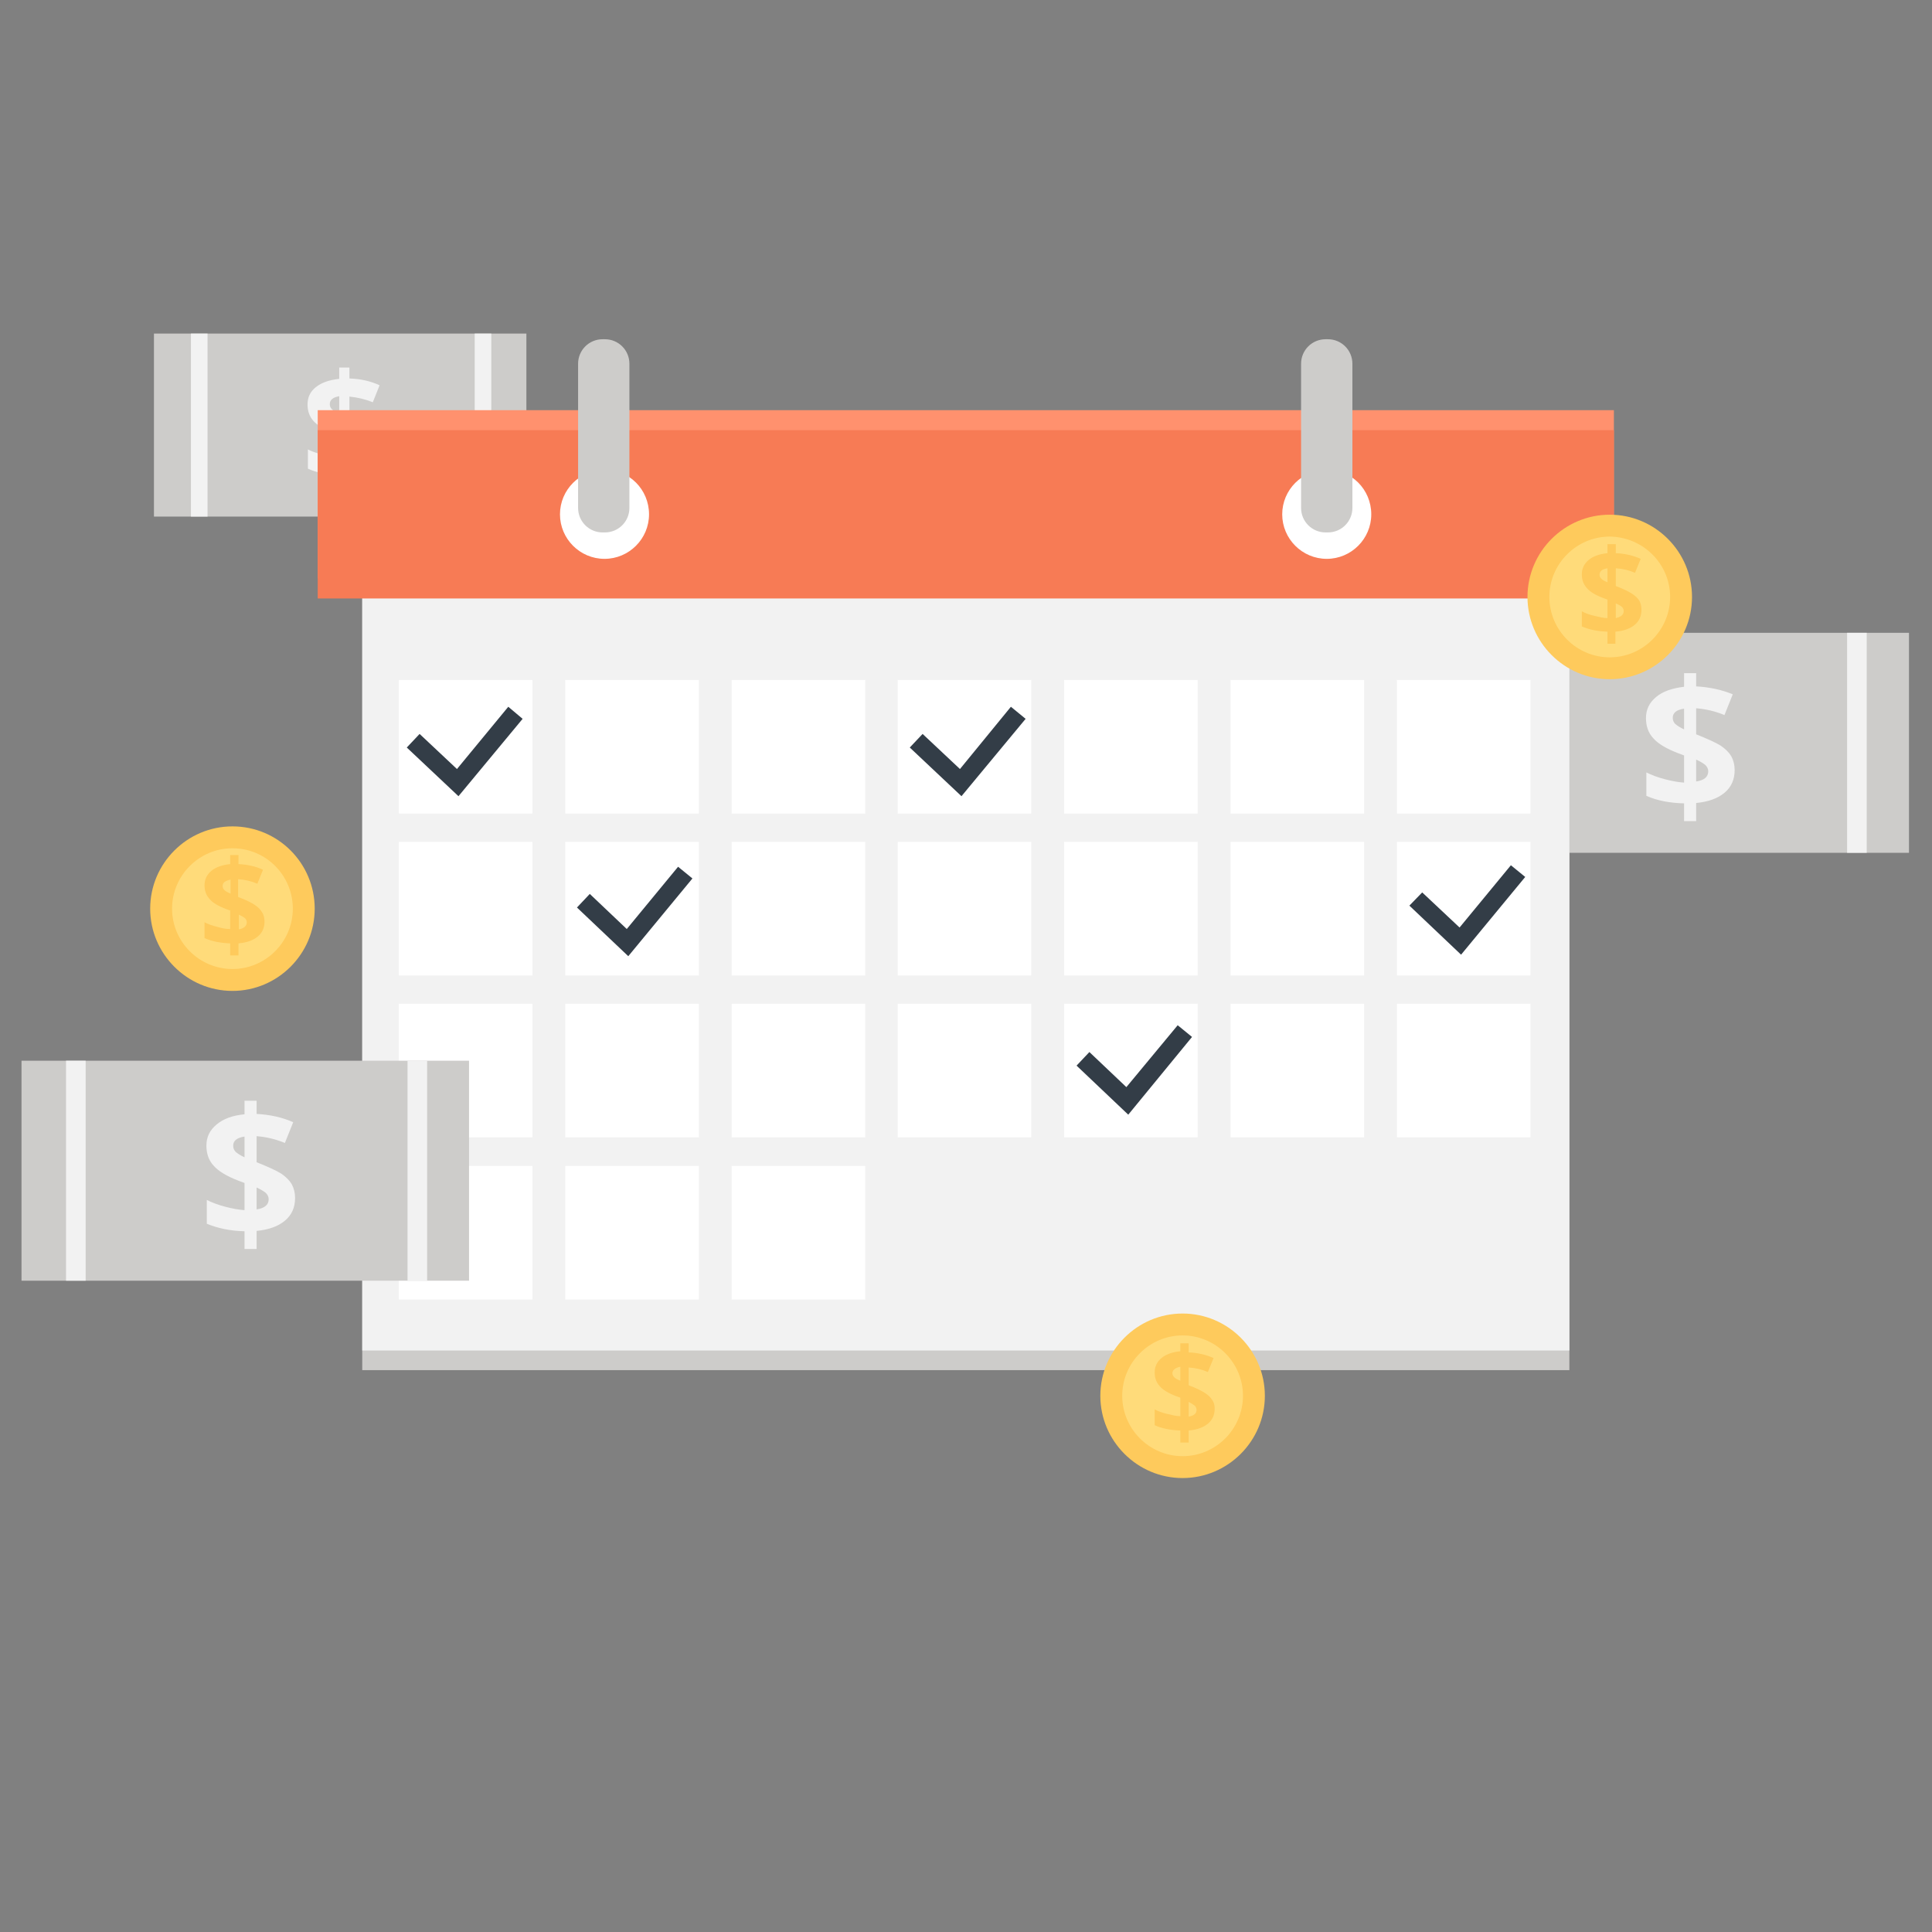 <?xml version="1.0" encoding="utf-8"?>
<!-- Generator: Adobe Illustrator 24.0.2, SVG Export Plug-In . SVG Version: 6.00 Build 0)  -->
<svg version="1.1" id="Layer_1" xmlns="http://www.w3.org/2000/svg" xmlns:xlink="http://www.w3.org/1999/xlink" x="0px" y="0px"
	 viewBox="0 0 512 512" enable-background="new 0 0 512 512" xml:space="preserve">
<rect x="0" y="0" width="512" height="512" fill="#808080" stroke="none"/>
<g>
	<g>
		<rect x="387.2" y="167.7" fill="#CDCCCA" width="118.7" height="58.3"/>
	</g>
	<g>
		<rect x="399" y="167.7" fill="#F2F2F2" width="5.2" height="58.3"/>
	</g>
	<g>
		<rect x="489.5" y="167.7" fill="#F2F2F2" width="5.2" height="58.3"/>
	</g>
	<g>
		<g>
			<path fill="#F2F2F2" d="M459.7,204.1c0,2.5-0.9,4.5-2.7,6c-1.8,1.5-4.3,2.4-7.5,2.7v4.8h-3.2v-4.7c-3.8-0.1-7.1-0.7-10-2v-6.2
				c1.4,0.7,3,1.3,4.9,1.8c1.9,0.5,3.6,0.8,5.1,0.9v-7.2l-1.6-0.6c-3.1-1.2-5.3-2.5-6.6-4c-1.3-1.4-1.9-3.2-1.9-5.3
				c0-2.3,0.9-4.1,2.7-5.6c1.8-1.5,4.2-2.3,7.4-2.7v-3.6h3.2v3.5c3.6,0.2,6.8,0.9,9.7,2.1l-2.2,5.5c-2.4-1-4.9-1.6-7.5-1.8v6.9
				c3,1.2,5.2,2.2,6.5,3c1.3,0.9,2.2,1.8,2.8,2.8C459.4,201.5,459.7,202.7,459.7,204.1z M443.3,190.2c0,0.7,0.2,1.2,0.7,1.7
				c0.5,0.4,1.2,0.9,2.3,1.4v-5.5C444.3,188.1,443.3,188.9,443.3,190.2z M452.7,204.4c0-0.7-0.3-1.2-0.8-1.7
				c-0.5-0.4-1.3-0.9-2.4-1.4v5.8C451.6,206.8,452.7,205.9,452.7,204.4z"/>
		</g>
	</g>
	<g>
		<rect x="40.8" y="88.4" fill="#CDCCCA" width="98.7" height="48.5"/>
	</g>
	<g>
		<rect x="50.6" y="88.4" fill="#F2F2F2" width="4.4" height="48.5"/>
	</g>
	<g>
		<rect x="125.8" y="88.4" fill="#F2F2F2" width="4.4" height="48.5"/>
	</g>
	<g>
		<g>
			<path fill="#F2F2F2" d="M101.1,118.6c0,2.1-0.7,3.7-2.2,5c-1.5,1.2-3.6,2-6.3,2.2v4h-2.7v-3.9c-3.2-0.1-5.9-0.6-8.3-1.7v-5.1
				c1.1,0.6,2.5,1,4.1,1.5c1.6,0.4,3,0.7,4.2,0.8v-6l-1.3-0.5c-2.6-1-4.4-2.1-5.5-3.3c-1.1-1.2-1.6-2.7-1.6-4.4
				c0-1.9,0.7-3.4,2.2-4.6c1.5-1.2,3.5-1.9,6.2-2.2v-3h2.7v2.9c3,0.1,5.6,0.7,8,1.8l-1.8,4.5c-2-0.8-4.1-1.3-6.2-1.5v5.7
				c2.5,1,4.3,1.8,5.4,2.5c1.1,0.7,1.9,1.5,2.3,2.4C100.8,116.5,101.1,117.5,101.1,118.6z M87.4,107.1c0,0.6,0.2,1,0.6,1.4
				c0.4,0.4,1,0.8,1.9,1.1v-4.6C88.2,105.3,87.4,106,87.4,107.1z M95.2,118.9c0-0.5-0.2-1-0.7-1.4c-0.4-0.4-1.1-0.8-2-1.2v4.8
				C94.3,120.9,95.2,120.1,95.2,118.9z"/>
		</g>
	</g>
	<g>
		<rect x="84.2" y="108.7" fill="#FF916E" width="343.5" height="44.6"/>
	</g>
	<g>
		<rect x="96" y="141.5" fill="#CDCCCA" width="319.9" height="221.6"/>
	</g>
	<g>
		<rect x="96" y="136.3" fill="#F2F2F2" width="319.9" height="221.6"/>
	</g>
	<g>
		<rect x="84.2" y="114" fill="#F77B55" width="343.5" height="44.6"/>
	</g>
	<g>
		<g>
			<path fill="#FFFFFF" d="M172,136.3c0,6.5-5.3,11.8-11.8,11.8c-6.5,0-11.8-5.3-11.8-11.8c0-6.5,5.3-11.8,11.8-11.8
				C166.7,124.4,172,129.7,172,136.3z"/>
		</g>
		<g>
			<path fill="#FFFFFF" d="M363.4,136.3c0,6.5-5.3,11.8-11.8,11.8c-6.5,0-11.8-5.3-11.8-11.8c0-6.5,5.3-11.8,11.8-11.8
				C358.1,124.4,363.4,129.7,363.4,136.3z"/>
		</g>
	</g>
	<g>
		<path fill="#CDCCCA" d="M160.3,141.1h-0.6c-3.6,0-6.5-2.9-6.5-6.5V96.4c0-3.6,2.9-6.5,6.5-6.5h0.6c3.6,0,6.5,2.9,6.5,6.5v38.2
			C166.8,138.2,163.9,141.1,160.3,141.1z"/>
	</g>
	<g>
		<path fill="#CDCCCA" d="M351.9,141.1h-0.6c-3.6,0-6.5-2.9-6.5-6.5V96.4c0-3.6,2.9-6.5,6.5-6.5h0.6c3.6,0,6.5,2.9,6.5,6.5v38.2
			C358.4,138.2,355.5,141.1,351.9,141.1z"/>
	</g>
	<g>
		<rect x="105.7" y="180.2" fill="#FFFFFF" width="35.4" height="35.4"/>
	</g>
	<g>
		<rect x="149.8" y="180.2" fill="#FFFFFF" width="35.4" height="35.4"/>
	</g>
	<g>
		<rect x="193.9" y="180.2" fill="#FFFFFF" width="35.4" height="35.4"/>
	</g>
	<g>
		<rect x="237.9" y="180.2" fill="#FFFFFF" width="35.4" height="35.4"/>
	</g>
	<g>
		<rect x="282" y="180.2" fill="#FFFFFF" width="35.4" height="35.4"/>
	</g>
	<g>
		<rect x="326.1" y="180.2" fill="#FFFFFF" width="35.4" height="35.4"/>
	</g>
	<g>
		<rect x="370.2" y="180.2" fill="#FFFFFF" width="35.4" height="35.4"/>
	</g>
	<g>
		<rect x="105.7" y="223.1" fill="#FFFFFF" width="35.4" height="35.4"/>
	</g>
	<g>
		<rect x="149.8" y="223.1" fill="#FFFFFF" width="35.4" height="35.4"/>
	</g>
	<g>
		<rect x="193.9" y="223.1" fill="#FFFFFF" width="35.4" height="35.4"/>
	</g>
	<g>
		<rect x="237.9" y="223.1" fill="#FFFFFF" width="35.4" height="35.4"/>
	</g>
	<g>
		<rect x="282" y="223.1" fill="#FFFFFF" width="35.4" height="35.4"/>
	</g>
	<g>
		<rect x="326.1" y="223.1" fill="#FFFFFF" width="35.4" height="35.4"/>
	</g>
	<g>
		<rect x="370.2" y="223.1" fill="#FFFFFF" width="35.4" height="35.4"/>
	</g>
	<g>
		<rect x="105.7" y="266" fill="#FFFFFF" width="35.4" height="35.4"/>
	</g>
	<g>
		<rect x="149.8" y="266" fill="#FFFFFF" width="35.4" height="35.4"/>
	</g>
	<g>
		<rect x="193.9" y="266" fill="#FFFFFF" width="35.4" height="35.4"/>
	</g>
	<g>
		<rect x="237.9" y="266" fill="#FFFFFF" width="35.4" height="35.4"/>
	</g>
	<g>
		<rect x="282" y="266" fill="#FFFFFF" width="35.4" height="35.4"/>
	</g>
	<g>
		<rect x="326.1" y="266" fill="#FFFFFF" width="35.4" height="35.4"/>
	</g>
	<g>
		<rect x="370.2" y="266" fill="#FFFFFF" width="35.4" height="35.4"/>
	</g>
	<g>
		<rect x="105.7" y="309" fill="#FFFFFF" width="35.4" height="35.4"/>
	</g>
	<g>
		<rect x="149.8" y="309" fill="#FFFFFF" width="35.4" height="35.4"/>
	</g>
	<g>
		<rect x="193.9" y="309" fill="#FFFFFF" width="35.4" height="35.4"/>
	</g>
	<g>
		<g>
			<polygon fill="#333D47" points="121.5,211 107.8,198.1 111.2,194.5 121.1,203.8 134.7,187.3 138.5,190.5 			"/>
		</g>
	</g>
	<g>
		<g>
			<polygon fill="#333D47" points="166.5,253.4 152.9,240.5 156.3,236.9 166.1,246.2 179.7,229.7 183.5,232.8 			"/>
		</g>
	</g>
	<g>
		<g>
			<polygon fill="#333D47" points="254.8,211 241.1,198.1 244.5,194.5 254.4,203.8 267.9,187.3 271.8,190.5 			"/>
		</g>
	</g>
	<g>
		<g>
			<polygon fill="#333D47" points="387.2,253 373.5,240 376.9,236.5 386.8,245.8 400.4,229.3 404.2,232.4 			"/>
		</g>
	</g>
	<g>
		<g>
			<polygon fill="#333D47" points="299,295.4 285.3,282.4 288.7,278.8 298.5,288.1 312.1,271.7 315.9,274.8 			"/>
		</g>
	</g>
	<g>
		<g>
			<path fill="#FECA5C" d="M448.4,158.2c0,12-9.8,21.8-21.8,21.8c-12,0-21.8-9.8-21.8-21.8c0-12,9.8-21.8,21.8-21.8
				C438.6,136.4,448.4,146.2,448.4,158.2z"/>
		</g>
		<g>
			<path fill="#FFDB7A" d="M442.6,158.2c0,8.8-7.2,16-16,16c-8.8,0-16-7.2-16-16c0-8.8,7.2-16,16-16
				C435.4,142.3,442.6,149.4,442.6,158.2z"/>
		</g>
	</g>
	<g>
		<g>
			<path fill="#FECA5C" d="M435,161.6c0,1.7-0.6,3-1.8,4c-1.2,1-2.9,1.6-5.1,1.8v3.2H426v-3.2c-2.6-0.1-4.8-0.5-6.8-1.4V162
				c0.9,0.5,2,0.9,3.3,1.2c1.3,0.3,2.4,0.6,3.5,0.6v-4.9l-1.1-0.4c-2.1-0.8-3.6-1.7-4.4-2.7c-0.9-1-1.3-2.2-1.3-3.6
				c0-1.5,0.6-2.8,1.8-3.8c1.2-1,2.9-1.6,5-1.8v-2.4h2.2v2.4c2.4,0.1,4.6,0.6,6.6,1.5l-1.5,3.7c-1.6-0.7-3.3-1.1-5.1-1.2v4.7
				c2.1,0.8,3.5,1.5,4.4,2.1c0.9,0.6,1.5,1.2,1.9,1.9C434.8,159.9,435,160.7,435,161.6z M423.9,152.3c0,0.5,0.2,0.8,0.5,1.1
				c0.3,0.3,0.8,0.6,1.6,0.9v-3.7C424.6,150.8,423.9,151.4,423.9,152.3z M430.3,161.9c0-0.4-0.2-0.8-0.5-1.1
				c-0.4-0.3-0.9-0.6-1.6-0.9v3.9C429.6,163.5,430.3,162.9,430.3,161.9z"/>
		</g>
	</g>
	<g>
		<g>
			<path fill="#FECA5C" d="M335.2,369.9c0,12-9.8,21.8-21.8,21.8c-12,0-21.8-9.8-21.8-21.8c0-12,9.8-21.8,21.8-21.8
				C325.4,348.1,335.2,357.9,335.2,369.9z"/>
		</g>
		<g>
			<path fill="#FFDB7A" d="M329.4,369.9c0,8.8-7.2,16-16,16c-8.8,0-16-7.2-16-16c0-8.8,7.2-16,16-16
				C322.2,353.9,329.4,361.1,329.4,369.9z"/>
		</g>
	</g>
	<g>
		<g>
			<path fill="#FECA5C" d="M321.9,373.3c0,1.7-0.6,3-1.8,4c-1.2,1-2.9,1.6-5.1,1.8v3.2h-2.2v-3.2c-2.6-0.1-4.8-0.5-6.8-1.4v-4.2
				c0.9,0.5,2,0.9,3.3,1.2c1.3,0.3,2.4,0.6,3.5,0.6v-4.9l-1.1-0.4c-2.1-0.8-3.6-1.7-4.4-2.7c-0.9-1-1.3-2.2-1.3-3.6
				c0-1.5,0.6-2.8,1.8-3.8c1.2-1,2.9-1.6,5-1.8V356h2.2v2.4c2.4,0.1,4.6,0.6,6.6,1.5l-1.5,3.7c-1.6-0.7-3.3-1.1-5.1-1.2v4.7
				c2.1,0.8,3.5,1.5,4.4,2.1c0.9,0.6,1.5,1.2,1.9,1.9C321.7,371.6,321.9,372.4,321.9,373.3z M310.7,363.9c0,0.5,0.2,0.8,0.5,1.1
				c0.3,0.3,0.8,0.6,1.6,0.9v-3.7C311.4,362.5,310.7,363.1,310.7,363.9z M317.1,373.6c0-0.4-0.2-0.8-0.5-1.1c-0.4-0.3-0.9-0.6-1.6-1
				v3.9C316.4,375.2,317.1,374.6,317.1,373.6z"/>
		</g>
	</g>
	<g>
		<g>
			<path fill="#FECA5C" d="M83.4,240.8c0,12-9.8,21.8-21.8,21.8c-12,0-21.8-9.8-21.8-21.8c0-12,9.8-21.8,21.8-21.8
				C73.7,219,83.4,228.8,83.4,240.8z"/>
		</g>
		<g>
			<path fill="#FFDB7A" d="M77.6,240.8c0,8.8-7.2,16-16,16c-8.8,0-16-7.2-16-16c0-8.8,7.2-16,16-16C70.5,224.8,77.6,232,77.6,240.8z
				"/>
		</g>
	</g>
	<g>
		<g>
			<path fill="#FECA5C" d="M70.1,244.2c0,1.7-0.6,3-1.8,4c-1.2,1-2.9,1.6-5.1,1.8v3.2h-2.2v-3.2c-2.6-0.1-4.8-0.5-6.8-1.4v-4.2
				c0.9,0.5,2,0.9,3.3,1.2c1.3,0.4,2.4,0.6,3.5,0.6v-4.9l-1.1-0.4c-2.1-0.8-3.6-1.7-4.4-2.7c-0.9-1-1.3-2.2-1.3-3.6
				c0-1.5,0.6-2.8,1.8-3.8c1.2-1,2.9-1.6,5-1.8v-2.4h2.2v2.4c2.4,0.1,4.6,0.6,6.5,1.5l-1.5,3.7c-1.6-0.7-3.3-1.1-5.1-1.2v4.7
				c2.1,0.8,3.5,1.5,4.4,2.1c0.9,0.6,1.5,1.2,1.9,1.9C69.9,242.4,70.1,243.3,70.1,244.2z M59,234.8c0,0.5,0.2,0.8,0.5,1.1
				c0.3,0.3,0.8,0.6,1.6,0.9v-3.7C59.7,233.4,59,233.9,59,234.8z M65.4,244.4c0-0.4-0.2-0.8-0.5-1.1c-0.4-0.3-0.9-0.6-1.6-0.9v3.9
				C64.7,246,65.4,245.4,65.4,244.4z"/>
		</g>
	</g>
	<g>
		<rect x="5.7" y="281.1" fill="#CDCCCA" width="118.6" height="58.3"/>
	</g>
	<g>
		<rect x="17.5" y="281.1" fill="#F2F2F2" width="5.2" height="58.3"/>
	</g>
	<g>
		<rect x="108" y="281.1" fill="#F2F2F2" width="5.2" height="58.3"/>
	</g>
	<g>
		<g>
			<path fill="#F2F2F2" d="M78.2,317.5c0,2.5-0.9,4.5-2.7,6c-1.8,1.5-4.3,2.4-7.5,2.7v4.8h-3.2v-4.7c-3.8-0.1-7.1-0.8-10-2V318
				c1.4,0.7,3,1.3,4.9,1.8c1.9,0.5,3.6,0.8,5.1,0.9v-7.2l-1.6-0.6c-3.1-1.2-5.3-2.5-6.6-4c-1.3-1.4-1.9-3.2-1.9-5.3
				c0-2.3,0.9-4.1,2.7-5.6c1.8-1.5,4.2-2.4,7.4-2.7v-3.6H68v3.5c3.6,0.2,6.8,0.9,9.7,2.2l-2.2,5.5c-2.4-1-4.9-1.6-7.5-1.8v6.9
				c3,1.2,5.2,2.2,6.5,3c1.3,0.9,2.2,1.8,2.8,2.8C77.9,314.9,78.2,316.1,78.2,317.5z M61.8,303.6c0,0.7,0.2,1.2,0.7,1.7
				c0.5,0.4,1.2,0.9,2.3,1.4v-5.5C62.8,301.5,61.8,302.3,61.8,303.6z M71.2,317.8c0-0.7-0.3-1.2-0.8-1.7c-0.5-0.4-1.3-0.9-2.4-1.4
				v5.8C70.1,320.2,71.2,319.3,71.2,317.8z"/>
		</g>
	</g>
</g>
</svg>
